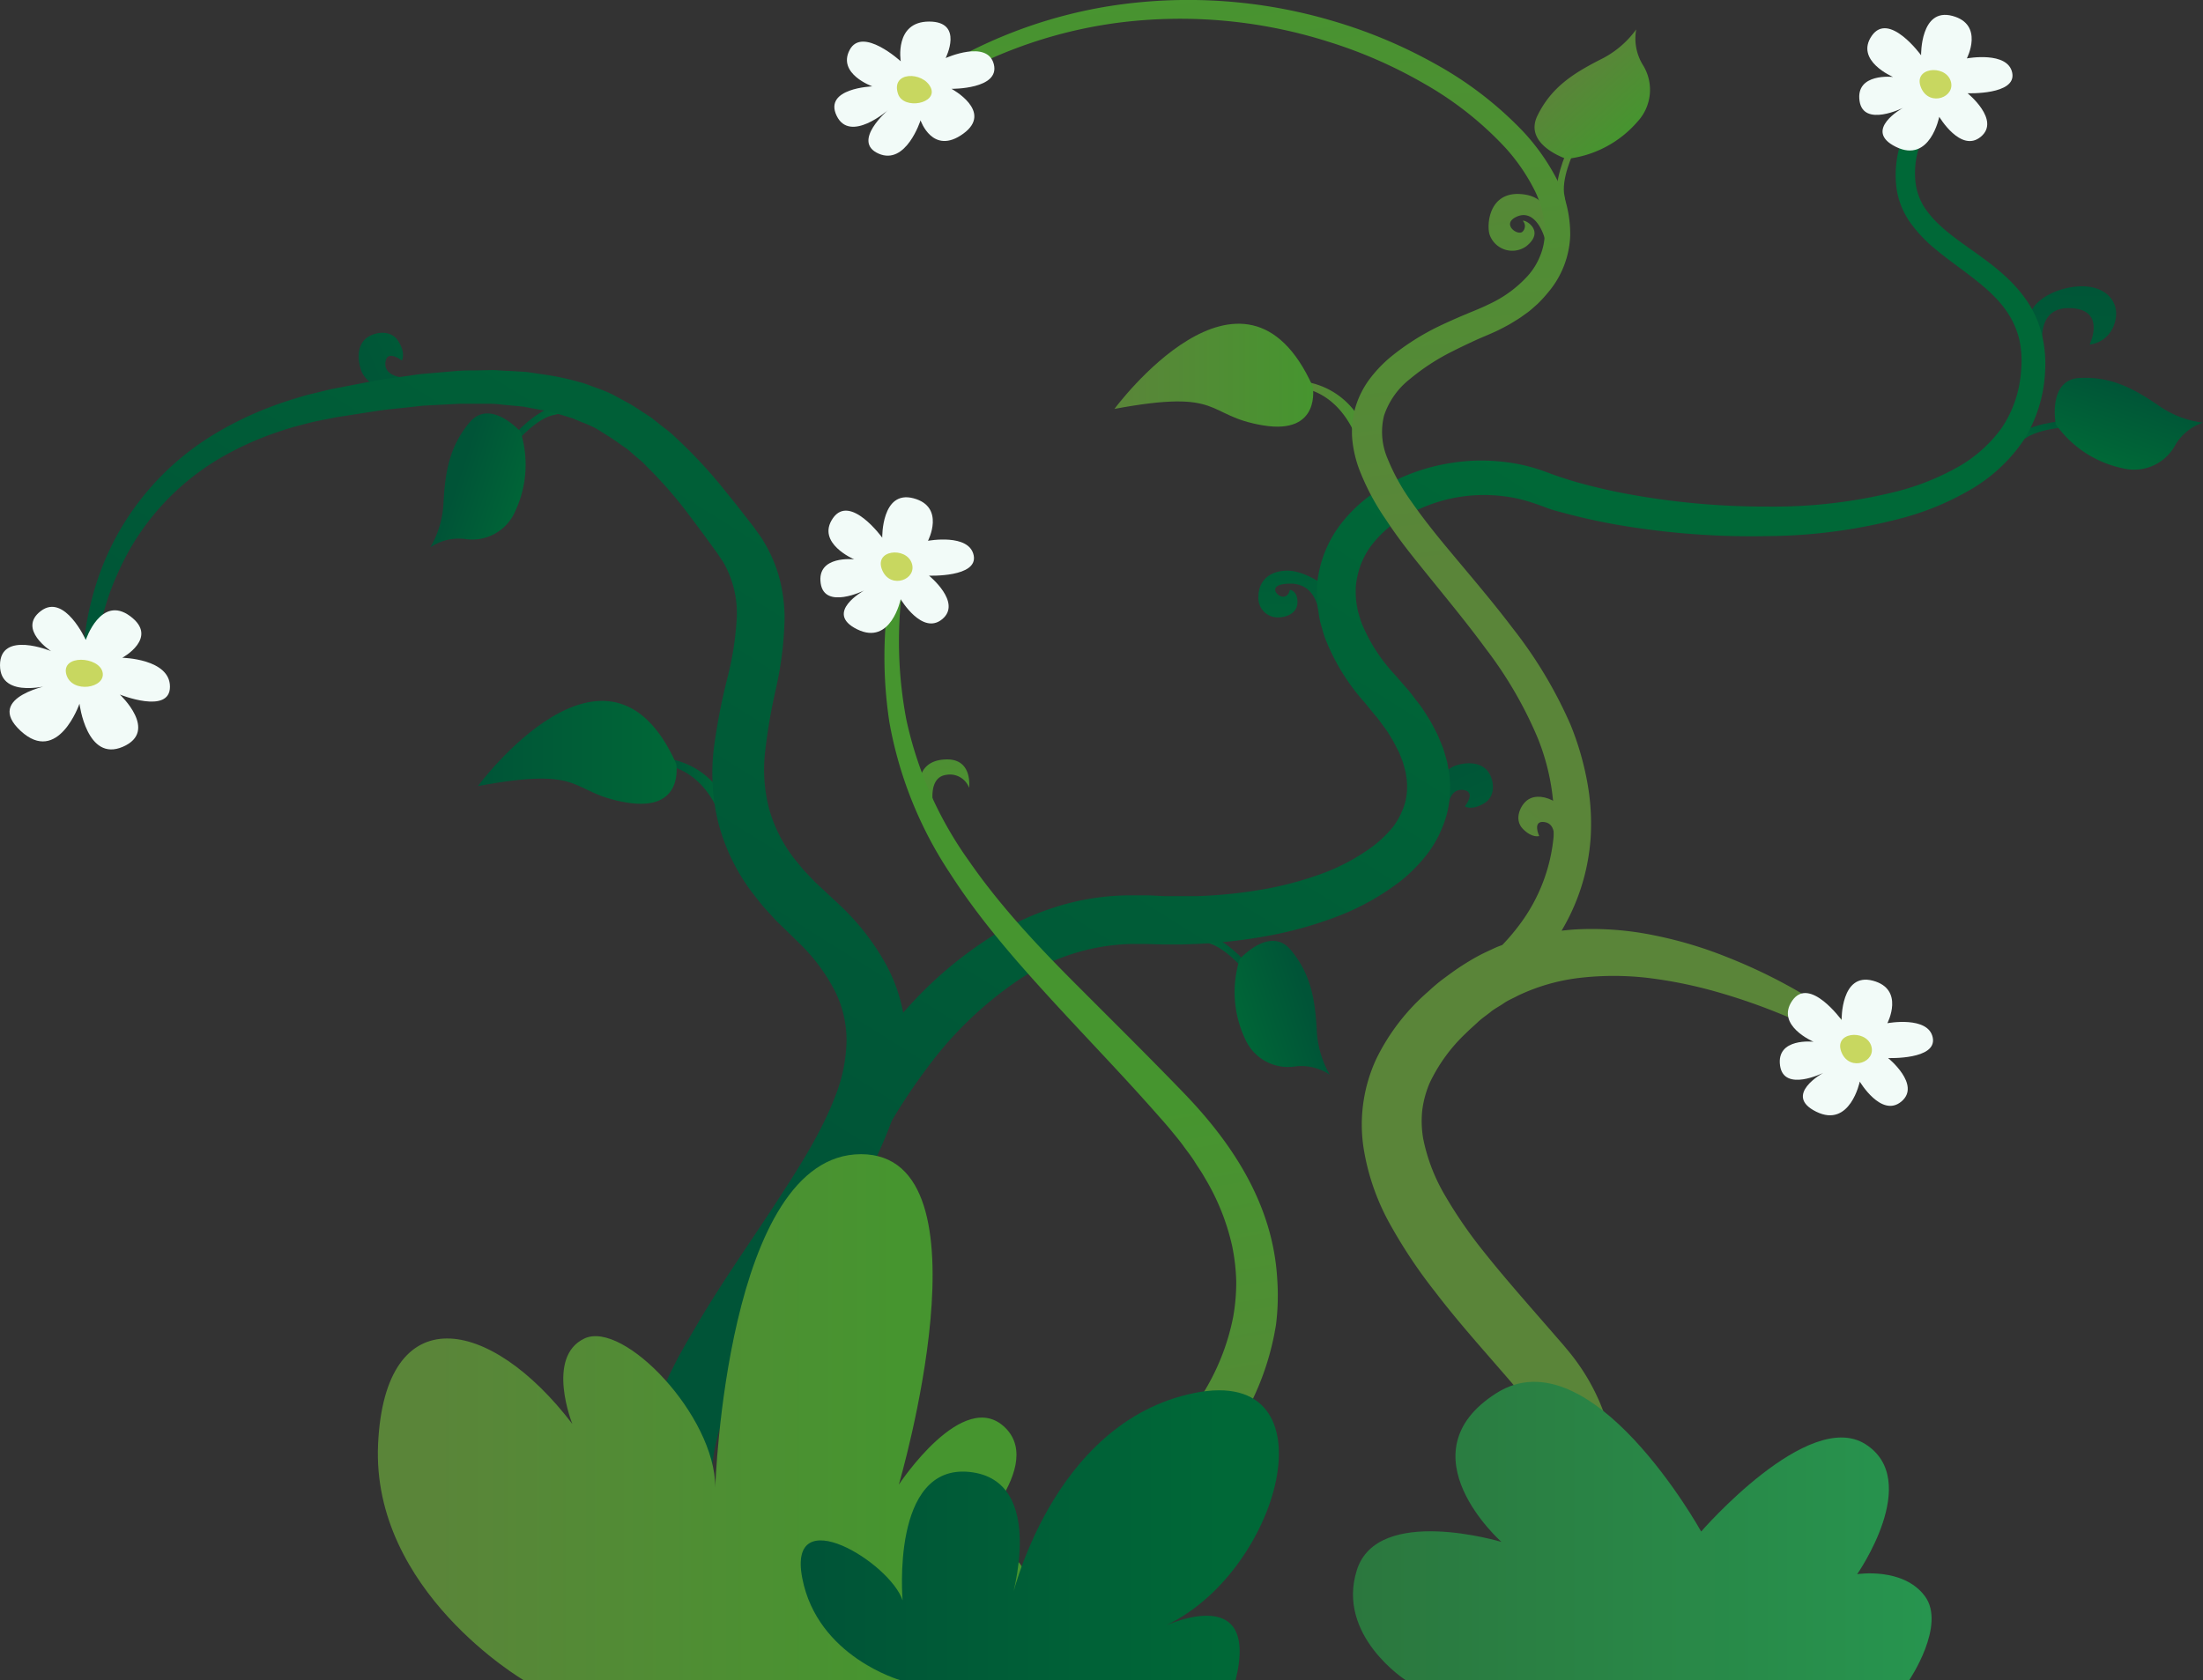 <svg xmlns="http://www.w3.org/2000/svg" xmlns:xlink="http://www.w3.org/1999/xlink" width="388.07" height="296.06" viewBox="0 0 388.07 296.06">
  <rect x="0" y="0" width="388.07" height="296.06" fill="#333333" stroke="none"/>
  <defs>
    <style>
      .cls-1 {
        fill: url(#linear-gradient);
      }

      .cls-2 {
        fill: url(#linear-gradient-2);
      }

      .cls-3 {
        fill: url(#linear-gradient-3);
      }

      .cls-4 {
        fill: url(#linear-gradient-4);
      }

      .cls-5 {
        fill: url(#linear-gradient-5);
      }

      .cls-6 {
        fill: url(#linear-gradient-6);
      }

      .cls-7 {
        fill: url(#linear-gradient-7);
      }

      .cls-8 {
        fill: url(#linear-gradient-8);
      }

      .cls-9 {
        fill: url(#linear-gradient-9);
      }

      .cls-10 {
        fill: url(#linear-gradient-10);
      }

      .cls-11 {
        fill: url(#linear-gradient-11);
      }

      .cls-12 {
        fill: url(#linear-gradient-12);
      }

      .cls-13 {
        fill: url(#linear-gradient-13);
      }

      .cls-14 {
        fill: url(#linear-gradient-14);
      }

      .cls-15 {
        fill: url(#linear-gradient-15);
      }

      .cls-16 {
        fill: url(#linear-gradient-16);
      }

      .cls-17 {
        fill: url(#linear-gradient-17);
      }

      .cls-18 {
        fill: url(#linear-gradient-18);
      }

      .cls-19 {
        fill: url(#linear-gradient-19);
      }

      .cls-20 {
        fill: url(#linear-gradient-20);
      }

      .cls-21 {
        fill: url(#linear-gradient-21);
      }

      .cls-22 {
        fill: url(#linear-gradient-22);
      }

      .cls-23 {
        fill: url(#linear-gradient-23);
      }

      .cls-24 {
        fill: url(#linear-gradient-24);
      }

      .cls-25 {
        fill: url(#linear-gradient-25);
      }

      .cls-26 {
        fill: #f2fbf8;
      }

      .cls-27 {
        fill: #c8d760;
      }
    </style>
    <linearGradient id="linear-gradient" x1="399.66" y1="44.98" x2="399.66" y2="114.34" gradientTransform="translate(-137 23.64) rotate(-6.97)" gradientUnits="userSpaceOnUse">
      <stop offset="0" stop-color="#5a8539"/>
      <stop offset="1" stop-color="#46952f"/>
    </linearGradient>
    <linearGradient id="linear-gradient-2" x1="230.53" y1="73.22" x2="240.96" y2="73.22" gradientTransform="matrix(1, 0, 0, 1, 0, 0)" xlink:href="#linear-gradient"/>
    <linearGradient id="linear-gradient-3" x1="196.32" y1="66.11" x2="231.33" y2="66.11" gradientTransform="matrix(1, 0, 0, 1, 0, 0)" xlink:href="#linear-gradient"/>
    <linearGradient id="linear-gradient-4" x1="118.4" y1="139.67" x2="128.82" y2="139.67" gradientUnits="userSpaceOnUse">
      <stop offset="0" stop-color="#005437"/>
      <stop offset="1" stop-color="#006837"/>
    </linearGradient>
    <linearGradient id="linear-gradient-5" x1="84.18" y1="132.56" x2="119.2" y2="132.56" xlink:href="#linear-gradient-4"/>
    <linearGradient id="linear-gradient-6" x1="240.03" y1="190.58" x2="247.28" y2="190.58" gradientTransform="translate(505.75 273.11) rotate(161.96)" xlink:href="#linear-gradient-4"/>
    <linearGradient id="linear-gradient-7" x1="227.72" y1="176.48" x2="249.69" y2="176.48" gradientTransform="matrix(-0.61, 0.2, -0.31, -0.95, 424.34, 299.62)" xlink:href="#linear-gradient-4"/>
    <linearGradient id="linear-gradient-8" x1="375.9" y1="332.6" x2="383.15" y2="332.6" gradientTransform="matrix(0.95, 0.31, 0.31, -0.95, -368.85, 273.11)" xlink:href="#linear-gradient-4"/>
    <linearGradient id="linear-gradient-9" x1="441.11" y1="318.5" x2="463.07" y2="318.5" gradientTransform="matrix(0.61, 0.2, 0.31, -0.95, -287.43, 299.62)" xlink:href="#linear-gradient-4"/>
    <linearGradient id="linear-gradient-10" x1="68.03" y1="240.78" x2="75.28" y2="240.78" gradientTransform="translate(609.74 88.01) rotate(109.22)" xlink:href="#linear-gradient-4"/>
    <linearGradient id="linear-gradient-11" x1="-42.39" y1="226.68" x2="-20.43" y2="226.68" gradientTransform="matrix(-0.21, 0.6, -0.94, -0.33, 581.55, 168.86)" xlink:href="#linear-gradient-4"/>
    <linearGradient id="linear-gradient-12" x1="37.96" y1="325.75" x2="45.21" y2="325.75" gradientTransform="translate(490.73 -216.48) rotate(48.17)" xlink:href="#linear-gradient"/>
    <linearGradient id="linear-gradient-13" x1="-89.62" y1="311.65" x2="-67.65" y2="311.65" gradientTransform="matrix(0.42, 0.47, -0.75, 0.67, 547.83, -152.68)" xlink:href="#linear-gradient"/>
    <linearGradient id="linear-gradient-14" x1="228.15" y1="82.68" x2="228.15" y2="124.02" xlink:href="#linear-gradient-4"/>
    <linearGradient id="linear-gradient-15" x1="166.4" y1="90.04" x2="166.4" y2="159.4" gradientTransform="matrix(1, 0, 0, 1, 0, 0)" xlink:href="#linear-gradient"/>
    <linearGradient id="linear-gradient-16" x1="-293.28" y1="265.86" x2="-293.28" y2="335.23" gradientTransform="matrix(0.8, 0.6, -0.6, 0.8, 667.1, 106.48)" xlink:href="#linear-gradient"/>
    <linearGradient id="linear-gradient-17" x1="-45.84" y1="119.12" x2="-45.84" y2="162.98" gradientTransform="matrix(-0.92, 0.39, 0.39, 0.92, 167.15, 40.03)" xlink:href="#linear-gradient-4"/>
    <linearGradient id="linear-gradient-18" x1="102.93" y1="-25.18" x2="102.93" y2="18.68" gradientTransform="matrix(0.4, 0.91, 0.91, -0.4, 42.45, -38.02)" xlink:href="#linear-gradient-4"/>
    <linearGradient id="linear-gradient-19" x1="-192.48" y1="136.48" x2="-192.48" y2="205.85" gradientTransform="translate(560.74 -88.8) rotate(1.26)" xlink:href="#linear-gradient-4"/>
    <linearGradient id="linear-gradient-20" x1="119.45" y1="196.43" x2="213.19" y2="46.37" xlink:href="#linear-gradient-4"/>
    <linearGradient id="linear-gradient-21" x1="244.44" y1="101.77" x2="230.54" y2="-13" gradientTransform="matrix(1, 0, 0, 1, 0, 0)" xlink:href="#linear-gradient"/>
    <linearGradient id="linear-gradient-22" x1="209.26" y1="285.19" x2="194.29" y2="196.44" gradientTransform="matrix(1, 0, 0, 1, 0, 0)" xlink:href="#linear-gradient"/>
    <linearGradient id="linear-gradient-23" x1="76.52" y1="249.71" x2="158.8" y2="249.71" gradientTransform="matrix(1, 0, 0, 1, 0, 0)" xlink:href="#linear-gradient"/>
    <linearGradient id="linear-gradient-24" x1="143.5" y1="270.51" x2="215.28" y2="270.51" xlink:href="#linear-gradient-4"/>
    <linearGradient id="linear-gradient-25" x1="238.34" y1="269.77" x2="340.26" y2="269.77" gradientUnits="userSpaceOnUse">
      <stop offset="0" stop-color="#2b773e"/>
      <stop offset="1" stop-color="#27954f"/>
    </linearGradient>
  </defs>
  <title>3</title>
  <g id="Layer_2" data-name="Layer 2">
    <g id="Layer_2-2" data-name="Layer 2">
      <g>
        <path class="cls-1" d="M272.46,43.62c-.32-2.66-2.16-6.76-5.19-5.48s.21,3.62,1,2.61a1.36,1.36,0,0,0,0-1.82c.16-.37,4.14,1.69.55,4.49a4.23,4.23,0,0,1-6.39-2c-.59-1.53-.32-8.16,6.19-7.14S272.46,43.62,272.46,43.62Z"/>
        <g>
          <path class="cls-2" d="M239.6,79.06s-1.94-8.3-9.07-10.44V67.37A13.6,13.6,0,0,1,241,77.4Z"/>
          <path class="cls-3" d="M231.25,68.09s1.56,8.59-8.78,6.86-6.77-6.51-26.15-2.9C196.32,72.05,219.11,41.1,231.25,68.09Z"/>
        </g>
        <g>
          <path class="cls-4" d="M127.46,145.52s-1.93-8.31-9.06-10.44v-1.25a13.57,13.57,0,0,1,10.42,10Z"/>
          <path class="cls-5" d="M119.11,134.54s1.56,8.6-8.78,6.86-6.77-6.5-26.15-2.89C84.18,138.51,107,107.56,119.11,134.54Z"/>
        </g>
        <g>
          <path class="cls-6" d="M219.66,169.76s-4-4.74-8.38-5.55c-1.63-.31-.94,1.49,1.16,1.86,3.08.55,6.5,4.59,6.5,4.59Z"/>
          <path class="cls-7" d="M218.38,169s5.34-6,9-1.61,4.27,9,4.57,14a17.14,17.14,0,0,0,2.32,8,8.87,8.87,0,0,0-6.32-1.45,8.24,8.24,0,0,1-8.63-4.92A19.3,19.3,0,0,1,218.38,169Z"/>
        </g>
        <g>
          <path class="cls-8" d="M90.42,76.79s4-4.74,8.38-5.56c1.63-.3.94,1.5-1.16,1.87-3.08.55-6.5,4.59-6.5,4.59Z"/>
          <path class="cls-9" d="M91.7,76.07s-5.34-6-9-1.62-4.27,9-4.57,14a17.07,17.07,0,0,1-2.33,8,8.91,8.91,0,0,1,6.33-1.45,8.24,8.24,0,0,0,8.63-4.92A19.3,19.3,0,0,0,91.7,76.07Z"/>
        </g>
        <g>
          <path class="cls-10" d="M363.49,74.18s-6.21.33-9.49,3.31c-1.23,1.11.62,1.65,2.19.2,2.29-2.11,7.58-2.39,7.58-2.39Z"/>
          <path class="cls-11" d="M362.14,74.77s-1.51-7.86,4.18-8.17,9.74,2,13.95,4.87a17.09,17.09,0,0,0,7.8,3,8.88,8.88,0,0,0-5,4.16A8.25,8.25,0,0,1,374,82.53,19.29,19.29,0,0,1,362.14,74.77Z"/>
        </g>
        <g>
          <path class="cls-12" d="M276.08,26.56s-2.72,5.6-1.7,9.91c.38,1.62,1.75.26,1.24-1.82-.74-3,1.58-7.79,1.58-7.79Z"/>
          <path class="cls-13" d="M275.94,28s-7.61-2.47-5.12-7.6,6.5-7.54,11-9.86a17,17,0,0,0,6.41-5.36,8.89,8.89,0,0,0,1.23,6.36,8.25,8.25,0,0,1-1,9.89A19.28,19.28,0,0,1,275.94,28Z"/>
        </g>
        <path class="cls-14" d="M232.2,107.3s-.54-4.46-4.86-4.46-2.43,2.3-1.35,2.3,1.22-1.22,1.22-1.22,1.35.14,1.35,2.16-2,2.7-3.38,2.7a3.39,3.39,0,0,1-3.5-3.64c0-2.84,2-4.59,5.12-4.59s6.88,2.83,6.88,2.83l.95,4.59-.27.81Z"/>
        <path class="cls-15" d="M164.37,141.7s-.9-4.7,2.27-5.16a3.6,3.6,0,0,1,4.07,2.27s.68-5-3.85-5-4.75,3.39-4.75,3.39S161.43,141.7,164.37,141.7Z"/>
        <path class="cls-16" d="M273.68,148.35s.64-3.17-1.6-3.5-.94,2.46-.94,2.46-1.23.43-2.89-1.27-.35-4.34.95-5.16,3.14-.58,4.84.47S277.52,145.85,273.68,148.35Z"/>
        <path class="cls-17" d="M255,142.52s.17-3.6,2.68-3.34.35,2.91.35,2.91,1.21.81,3.47-.58,1.58-4.59.4-5.84-3.25-1.49-5.37-.82S251.56,138.77,255,142.52Z"/>
        <path class="cls-18" d="M71.27,66.55s-3.6-.1-3.39-2.62,2.91-.4,2.91-.4.78-1.22-.65-3.46-4.62-1.48-5.85-.28-1.42,3.27-.71,5.38S67.58,70.09,71.27,66.55Z"/>
        <path class="cls-19" d="M360,62.12s-1.95-8,4.61-7.83,3.48,6.42,3.48,6.42A5.2,5.2,0,0,0,372.48,57c1.21-3.6-1.43-7.05-6.87-6.49S353.46,55.42,360,62.12Z"/>
        <path class="cls-20" d="M359.72,59.07a18.54,18.54,0,0,0-2.63-6c-5-7.37-13.36-10.12-17.6-15.83a10.41,10.41,0,0,1-2-4.65,14.86,14.86,0,0,1,.19-5.26,37.94,37.94,0,0,1,4.25-10.45l0,0a1.55,1.55,0,0,0-2.71-1.51,41,41,0,0,0-4.81,11.31,18.45,18.45,0,0,0-.33,6.48,13.92,13.92,0,0,0,2.5,6.17,24.79,24.79,0,0,0,4.4,4.61c1.58,1.32,3.21,2.5,4.78,3.67,3.11,2.33,6.11,4.68,8,7.67a14.67,14.67,0,0,1,2,4.77,17.86,17.86,0,0,1,.26,5.28,20.47,20.47,0,0,1-3.36,10,24.19,24.19,0,0,1-8,7.09,44.29,44.29,0,0,1-10.4,4.14,89,89,0,0,1-22.79,2.7,134.14,134.14,0,0,1-23.08-1.92,102.87,102.87,0,0,1-11.2-2.54c-.91-.27-1.8-.57-2.69-.86s-1.67-.62-2.77-1a30.48,30.48,0,0,0-6.36-1.5,34.39,34.39,0,0,0-6.49-.23,37.63,37.63,0,0,0-6.41,1,35.71,35.71,0,0,0-6.15,2.18,31.24,31.24,0,0,0-5.67,3.45,25.58,25.58,0,0,0-4.75,4.88,20.51,20.51,0,0,0-3.12,6.3,21.61,21.61,0,0,0-.72,3.49,23.39,23.39,0,0,0,0,3.55,26.68,26.68,0,0,0,.49,3.46c.14.56.31,1.1.47,1.66a12.68,12.68,0,0,0,.54,1.61,37.16,37.16,0,0,0,6.89,11.06L242.2,126c.62.68,1.11,1.43,1.65,2.14s1,1.47,1.43,2.21.79,1.51,1.19,2.26l.45,1.15.22.58.16.58.31,1.14.17,1.15a11.24,11.24,0,0,1-.31,4.38,13.43,13.43,0,0,1-2,4A20.85,20.85,0,0,1,242,149a35.88,35.88,0,0,1-9.31,5A60,60,0,0,1,222,156.79a81.88,81.88,0,0,1-11.19,1.11l-2.82,0-2.83,0-2.82-.14c-.44,0-1,0-1.57,0l-1.64,0a43.73,43.73,0,0,0-13,2,50.26,50.26,0,0,0-11.77,5.45,70.82,70.82,0,0,0-15.26,13.23,28.92,28.92,0,0,0-3-8.46,42.71,42.71,0,0,0-8.2-10.53l-4.29-4-1.83-1.91c-.58-.65-1.1-1.33-1.67-2a25.65,25.65,0,0,1-4.57-8.82,27.27,27.27,0,0,1-.78-10.07,100.56,100.56,0,0,1,1.89-11.16,61.65,61.65,0,0,0,1.56-12.57,28.38,28.38,0,0,0-.86-6.85,24.85,24.85,0,0,0-2.71-6.46,12,12,0,0,0-.94-1.45l-1-1.4-1.83-2.34c-1.2-1.56-2.49-3.13-3.74-4.69a85.45,85.45,0,0,0-8.5-9c-.75-.73-1.65-1.34-2.46-2l-1.25-1c-.42-.32-.89-.59-1.34-.89-.9-.58-1.79-1.18-2.71-1.72L108,69.56a23.1,23.1,0,0,0-3-1.23l-1.5-.56-.75-.27-.77-.2A44.77,44.77,0,0,0,95.87,66l-3.1-.46-3.09-.19c-1,0-2.06-.15-3.08-.14l-3.06.06c-1,0-2,0-3.05.09l-3,.26-3,.26c-1,.09-2,.27-3,.4-2,.3-4,.53-5.94.9l-5.88,1.13-1.47.29-1.48.36c-1,.25-2,.47-3,.74-1.95.59-3.9,1.16-5.81,1.9a59.91,59.91,0,0,0-11,5.42A47.79,47.79,0,0,0,20.38,94.74a48.8,48.8,0,0,0-4.33,11.33,46.88,46.88,0,0,0-1.45,12,1,1,0,0,0,1,1,1,1,0,0,0,1-1V118a44.65,44.65,0,0,1,2-11.28,43.8,43.8,0,0,1,2-5.38,47.85,47.85,0,0,1,2.59-5.1,44.06,44.06,0,0,1,16-15.76,55.48,55.48,0,0,1,10.37-4.57c1.79-.62,3.64-1.06,5.48-1.54.93-.21,1.87-.38,2.8-.57l1.4-.28,1.44-.22,5.76-.9c1.92-.29,3.84-.44,5.76-.66,1-.1,1.92-.24,2.87-.29l2.88-.15,2.87-.15c1,0,1.9,0,2.85,0l2.84,0c1,0,1.88.16,2.81.23l2.8.26,2.73.51a39.32,39.32,0,0,1,5.31,1.35l.66.19.62.26,1.25.52a18,18,0,0,1,2.45,1.11L107.4,77c.76.48,1.48,1,2.22,1.53.37.26.75.49,1.1.78l1,.88c.68.61,1.41,1.12,2,1.8a76.49,76.49,0,0,1,7.41,8.42c1.16,1.56,2.32,3.06,3.47,4.66l1.73,2.38.67,1a7.49,7.49,0,0,1,.63,1,18.06,18.06,0,0,1,2.16,9.3,54.36,54.36,0,0,1-1.67,10.77,108.07,108.07,0,0,0-2.34,12.07,36.32,36.32,0,0,0,.75,13.36,35,35,0,0,0,5.87,12.19c.68.86,1.35,1.75,2.05,2.59l2.19,2.41,4.28,4.17a32.5,32.5,0,0,1,6.07,8.15,19.3,19.3,0,0,1,2.13,9.05,27.6,27.6,0,0,1-2,9.67c-2.49,6.57-6.66,13-10.9,19.48s-8.84,13-13,20c-1,1.74-2.07,3.48-3.06,5.27l-.74,1.33-.75,1.48c-.49,1-1,1.95-1.41,3A41.91,41.91,0,0,0,114,256.9a38.17,38.17,0,0,0,1.34,13.75,44.08,44.08,0,0,0,5.79,12.18,57.29,57.29,0,0,0,7.47,8.75c5,.74,10.71.3,15.93-.28l-.35-.24-1.07-.78c-.71-.54-1.41-1.1-2.1-1.69-1.39-1.15-2.73-2.36-4-3.62a47.62,47.62,0,0,1-6.62-8.22,34.38,34.38,0,0,1-4.1-9.17,28,28,0,0,1-.78-9.64,31.82,31.82,0,0,1,2.56-9.6,24.79,24.79,0,0,1,1.1-2.34l.58-1.16.69-1.24c.91-1.67,1.89-3.31,2.86-5,4-6.57,8.23-13.07,12.54-19.78,2.15-3.36,4.26-6.81,6.24-10.42a78.54,78.54,0,0,0,5-10.89l.12-.21a102.23,102.23,0,0,1,6.28-9.34,65.65,65.65,0,0,1,15.84-15.22,37.25,37.25,0,0,1,19.87-6.41h1.31c.45,0,.85,0,1.4,0l3.08.09h3.09l3.09-.11a91.88,91.88,0,0,0,12.33-1.44,69.05,69.05,0,0,0,12.1-3.4,43.68,43.68,0,0,0,11.34-6.39,28.47,28.47,0,0,0,4.79-5,21,21,0,0,0,3.14-6.59,19,19,0,0,0,.4-7.34l-.31-1.78c-.15-.57-.32-1.13-.48-1.69l-.26-.85-.32-.8-.66-1.59c-.53-1-1-2-1.61-2.95s-1.16-1.88-1.84-2.71-1.28-1.75-2-2.52l-2-2.3a30,30,0,0,1-5.76-8.78,7.56,7.56,0,0,1-.42-1.18c-.12-.39-.25-.79-.36-1.18a16.58,16.58,0,0,1-.38-2.38,15.64,15.64,0,0,1,0-2.37,15.05,15.05,0,0,1,.44-2.3,13.91,13.91,0,0,1,2-4.29,19.78,19.78,0,0,1,3.42-3.62,27.56,27.56,0,0,1,19.9-5.45,24.89,24.89,0,0,1,5.15,1.12c.77.24,1.85.63,2.82,1s2,.61,3,.88a106.06,106.06,0,0,0,11.92,2.48,138.46,138.46,0,0,0,24.06,1.57,94.5,94.5,0,0,0,24-3.31,48.6,48.6,0,0,0,11.43-4.81,28.66,28.66,0,0,0,9.37-8.62,24.76,24.76,0,0,0,3.88-12.2A21.89,21.89,0,0,0,359.72,59.07Z"/>
        <path class="cls-21" d="M327.44,181.85a90.13,90.13,0,0,0-11-7.35,94.23,94.23,0,0,0-12-5.77,72.57,72.57,0,0,0-12.95-3.9,54.38,54.38,0,0,0-13.84-1.07c-.86.05-1.72.13-2.57.23a36.86,36.86,0,0,0,5.12-16.35,40.44,40.44,0,0,0-.68-10.27,50.7,50.7,0,0,0-2.88-9.71,77.9,77.9,0,0,0-10.15-16.94c-3.91-5.16-8.11-10-12.09-14.81-2-2.43-3.92-4.86-5.66-7.36a36.54,36.54,0,0,1-4.29-7.69,11.94,11.94,0,0,1-.64-7.64,13.69,13.69,0,0,1,4.56-6.44,38.44,38.44,0,0,1,7.44-4.85c1.36-.69,2.74-1.35,4.16-2s3-1.24,4.46-2c.76-.39,1.51-.78,2.24-1.25.36-.22.73-.44,1.09-.68l1.06-.76c.72-.48,1.36-1.11,2-1.66a22.66,22.66,0,0,0,1.84-2,16.39,16.39,0,0,0,3.94-10.07,21.13,21.13,0,0,0-2.51-10.22,37.69,37.69,0,0,0-5.85-8.19,64.3,64.3,0,0,0-15.54-11.91,86.75,86.75,0,0,0-17.89-7.49A89.6,89.6,0,0,0,196.52.91,83.8,83.8,0,0,0,160.88,15a1.29,1.29,0,0,0-.33,1.75,1.26,1.26,0,0,0,1.76.35A81,81,0,0,1,197,4a86.2,86.2,0,0,1,36.84,3.3,82.64,82.64,0,0,1,17,7.42A59.75,59.75,0,0,1,265.15,26a33.73,33.73,0,0,1,5.06,7.3,16.71,16.71,0,0,1,1.9,8.06,10.74,10.74,0,0,1-.86,3.85,11.62,11.62,0,0,1-2.12,3.39,21.12,21.12,0,0,1-6.84,5c-1.32.66-2.67,1.18-4.22,1.83s-3,1.3-4.48,2a43.26,43.26,0,0,0-8.51,5.38,23.33,23.33,0,0,0-3.71,3.84,16,16,0,0,0-2.57,5,15.63,15.63,0,0,0-.6,5.67,20.85,20.85,0,0,0,1.21,5.32,42.27,42.27,0,0,0,4.78,9C246,94.41,248,97,250,99.47c4,5,8.05,9.82,11.72,14.82A71.52,71.52,0,0,1,270.86,130a39.62,39.62,0,0,1,2.84,17.16,30.55,30.55,0,0,1-6.05,15.8,37.63,37.63,0,0,1-3,3.54l-1,.38c-1.1.52-2.21,1-3.3,1.59s-2.12,1.22-3.14,1.89-2,1.4-3,2.14-1.82,1.48-2.7,2.28a37.43,37.43,0,0,0-9.05,11.76,27.48,27.48,0,0,0-2.29,15.54,40.62,40.62,0,0,0,4.9,14,88.81,88.81,0,0,0,7.66,11.45c2.72,3.56,5.57,6.92,8.42,10.19l4.24,4.88c.68.79,1.43,1.64,2,2.39a25.45,25.45,0,0,1,1.61,2.14,28.07,28.07,0,0,1,2.59,4.64,30.65,30.65,0,0,1,1.63,5.13,38.34,38.34,0,0,1,.6,11.17,57.81,57.81,0,0,1-2.28,11.53c-.57,1.91-1.25,3.8-2,5.67-.36.93-.75,1.85-1.15,2.76l-.62,1.35-.17.33c3.54.4,7.06.93,10.6,1.36.29-.59.58-1.18.85-1.78,1-2.1,1.78-4.25,2.53-6.44a63.74,63.74,0,0,0,3.12-13.7,52.46,52.46,0,0,0,.3-7.22,47.07,47.07,0,0,0-.86-7.34,42.38,42.38,0,0,0-2.21-7.2,36.73,36.73,0,0,0-3.63-6.66,37.27,37.27,0,0,0-2.29-3c-.75-.92-1.44-1.68-2.16-2.52l-4.25-4.88c-2.8-3.23-5.56-6.42-8.13-9.66a80.11,80.11,0,0,1-6.86-9.92,32.06,32.06,0,0,1-3.92-10.19,18.32,18.32,0,0,1-.15-4.95,18.1,18.1,0,0,1,1.29-4.76,29.27,29.27,0,0,1,6.38-8.78c.68-.68,1.43-1.32,2.15-2s1.47-1.15,2.2-1.75,1.56-1,2.33-1.54,1.65-.88,2.47-1.33a34.45,34.45,0,0,1,10.94-3.15,52.23,52.23,0,0,1,11.92,0,79.21,79.21,0,0,1,12.09,2.44,106.54,106.54,0,0,1,11.88,4.14,117.58,117.58,0,0,1,11.46,5.41l.05,0a1.48,1.48,0,0,0,1.63-2.45Z"/>
        <path class="cls-22" d="M225,225.49a40.77,40.77,0,0,0-1.16-7.63c-2.53-10-8.63-18.34-15.25-25.21s-13.27-13.4-19.83-20-12.88-13.43-18.11-21a67,67,0,0,1-11-24.89,73.66,73.66,0,0,1,0-27.49h0a1,1,0,0,0-.78-1.15,1,1,0,0,0-1.19.78,76.26,76.26,0,0,0-1,28.42,70.53,70.53,0,0,0,10.67,26.56c5.18,8.07,11.46,15.26,17.82,22.21s12.88,13.66,19,20.64c.78.87,1.54,1.74,2.24,2.6s1.44,1.73,2.09,2.64,1.36,1.78,1.94,2.72,1.24,1.84,1.77,2.81a40.31,40.31,0,0,1,4.83,12,35.15,35.15,0,0,1,.73,6.28,34.71,34.71,0,0,1-.54,6.27,40.22,40.22,0,0,1-4.44,12,67,67,0,0,1-7.61,10.8q-2.19,2.55-4.55,5c-.8.82-1.59,1.63-2.41,2.43s-1.6,1.52-2.53,2.53a31.74,31.74,0,0,0-8.47,14,21.64,21.64,0,0,0-.26,9,19,19,0,0,0,.48,2c3.66,0,7.32,0,11,.06l0-.07c.07.08,0,0,0,0a1.63,1.63,0,0,1-.14-.18,3.94,3.94,0,0,1-.31-.45,11,11,0,0,1-.58-1,11.44,11.44,0,0,1-.79-2.26,11.93,11.93,0,0,1,0-4.91,22.73,22.73,0,0,1,5.75-9.92c.62-.75,1.56-1.67,2.36-2.53s1.64-1.76,2.45-2.66c1.61-1.8,3.2-3.66,4.72-5.57a75,75,0,0,0,8.12-12.46,47.78,47.78,0,0,0,4.76-14.48A41.76,41.76,0,0,0,225,225.49Z"/>
        <path class="cls-23" d="M92.26,296.06S65.41,280.37,66.6,254.47s19.72-22.58,34.22-3.57c0,0-4.75-11.82,2.14-15.06S126,249.48,126,262.07c0,0,1.91-58.7,25.67-58.7s6.66,58.23,6.66,58.23,11.41-17.35,18.78-10-8.56,21.86-8.56,21.86,8.79-3.09,11.88,3.33-14,19.25-14,19.25Z"/>
        <path class="cls-24" d="M158.62,296.06s-14.62-4.1-17.3-18S156.83,275.38,159,282c0,0-2.14-24.07,11.77-22.64s7.31,22.82,7.31,22.82,6.95-31.55,32.26-36.72,15.15,32.44-5.88,41.35c0,0,17.65-8.73,13.19,9.27Z"/>
        <path class="cls-25" d="M247.63,296.06h88.68s6.59-9.71,2.75-14.84-11.91-3.85-11.91-3.85,11.54-16.49,1.46-22.9-28.94,15.39-28.94,15.39-19.42-35-36.1-24.37.92,26.2.92,26.2-21.8-6.59-25.47,4.95S247.63,296.06,247.63,296.06Z"/>
        <g>
          <path class="cls-26" d="M14,124s-3.77,10.89-10.37,4.78,5.69-8.19,5.69-8.19S0,123.44,0,117.22s9-2.49,9-2.49-6-3.88-1.81-7.07,7.92,5.1,7.92,5.1,2.66-8,7.81-4.2-1.38,7.34-1.38,7.34,8.4.16,8.4,5.1-8.83,1.38-8.83,1.38,6.91,6.43.54,9.2S14,124,14,124Z"/>
          <path class="cls-27" d="M11.69,118.87c1,3.41,7,2.39,6.38-.42S10.68,115.26,11.69,118.87Z"/>
        </g>
        <g>
          <path class="cls-26" d="M327.57,17.79c-.73-5,5.9-4.23,5.9-4.23s-6.78-2.87-3.75-7.25,8.69,3.43,8.69,3.43-.15-8.45,5.51-6.94,2.55,7.49,2.55,7.49,7.25-1.35,8,2.56-7.87,3.58-7.87,3.58,5.85,4.73,2.34,7.66-7.33-3.51-7.33-3.51S340,28.82,334,25.89,335.23,19,335.23,19,328.26,22.49,327.57,17.79Z"/>
          <path class="cls-27" d="M338.45,15.56c1.5,3.31,6.18,1.55,5.15-1.36S336.78,11.85,338.45,15.56Z"/>
        </g>
        <g>
          <path class="cls-26" d="M144.57,102.79c-.73-5,5.9-4.23,5.9-4.23s-6.78-2.87-3.75-7.25,8.69,3.43,8.69,3.43-.15-8.45,5.51-6.94,2.55,7.49,2.55,7.49,7.25-1.35,8.05,2.56-7.87,3.58-7.87,3.58,5.85,4.73,2.34,7.66-7.33-3.51-7.33-3.51-1.7,8.24-7.66,5.31,1.23-6.85,1.23-6.85S145.26,107.49,144.57,102.79Z"/>
          <path class="cls-27" d="M155.45,100.56c1.5,3.31,6.18,1.55,5.15-1.36S153.78,96.85,155.45,100.56Z"/>
        </g>
        <g>
          <path class="cls-26" d="M313.57,187.79c-.73-5,5.9-4.23,5.9-4.23s-6.78-2.87-3.75-7.25,8.69,3.43,8.69,3.43-.15-8.45,5.51-6.94,2.55,7.49,2.55,7.49,7.25-1.35,8,2.56-7.87,3.58-7.87,3.58,5.85,4.73,2.34,7.66-7.33-3.51-7.33-3.51-1.7,8.24-7.66,5.31,1.23-6.85,1.23-6.85S314.26,192.49,313.57,187.79Z"/>
          <path class="cls-27" d="M324.45,185.56c1.5,3.31,6.18,1.55,5.15-1.36S322.78,181.85,324.45,185.56Z"/>
        </g>
        <g>
          <path class="cls-26" d="M162.16,21.2s-2.55,8-7.39,5.87,1.66-7.67,1.66-7.67-6.7,5.88-9.05,1,6.29-5.18,6.29-5.18-6.22-2.21-4-6.42,9,2,9,2-1.17-7,5-7,2.91,6.43,2.91,6.43,7.39-3.32,8.49,1.1-7.46,4.32-7.46,4.32,7.46,4,2.07,7.91S162.16,21.2,162.16,21.2Z"/>
          <path class="cls-27" d="M158.2,16.56c1,2.88,7.1,1.67,5.74-1.16S156.85,12.53,158.2,16.56Z"/>
        </g>
      </g>
    </g>
  </g>
</svg>
